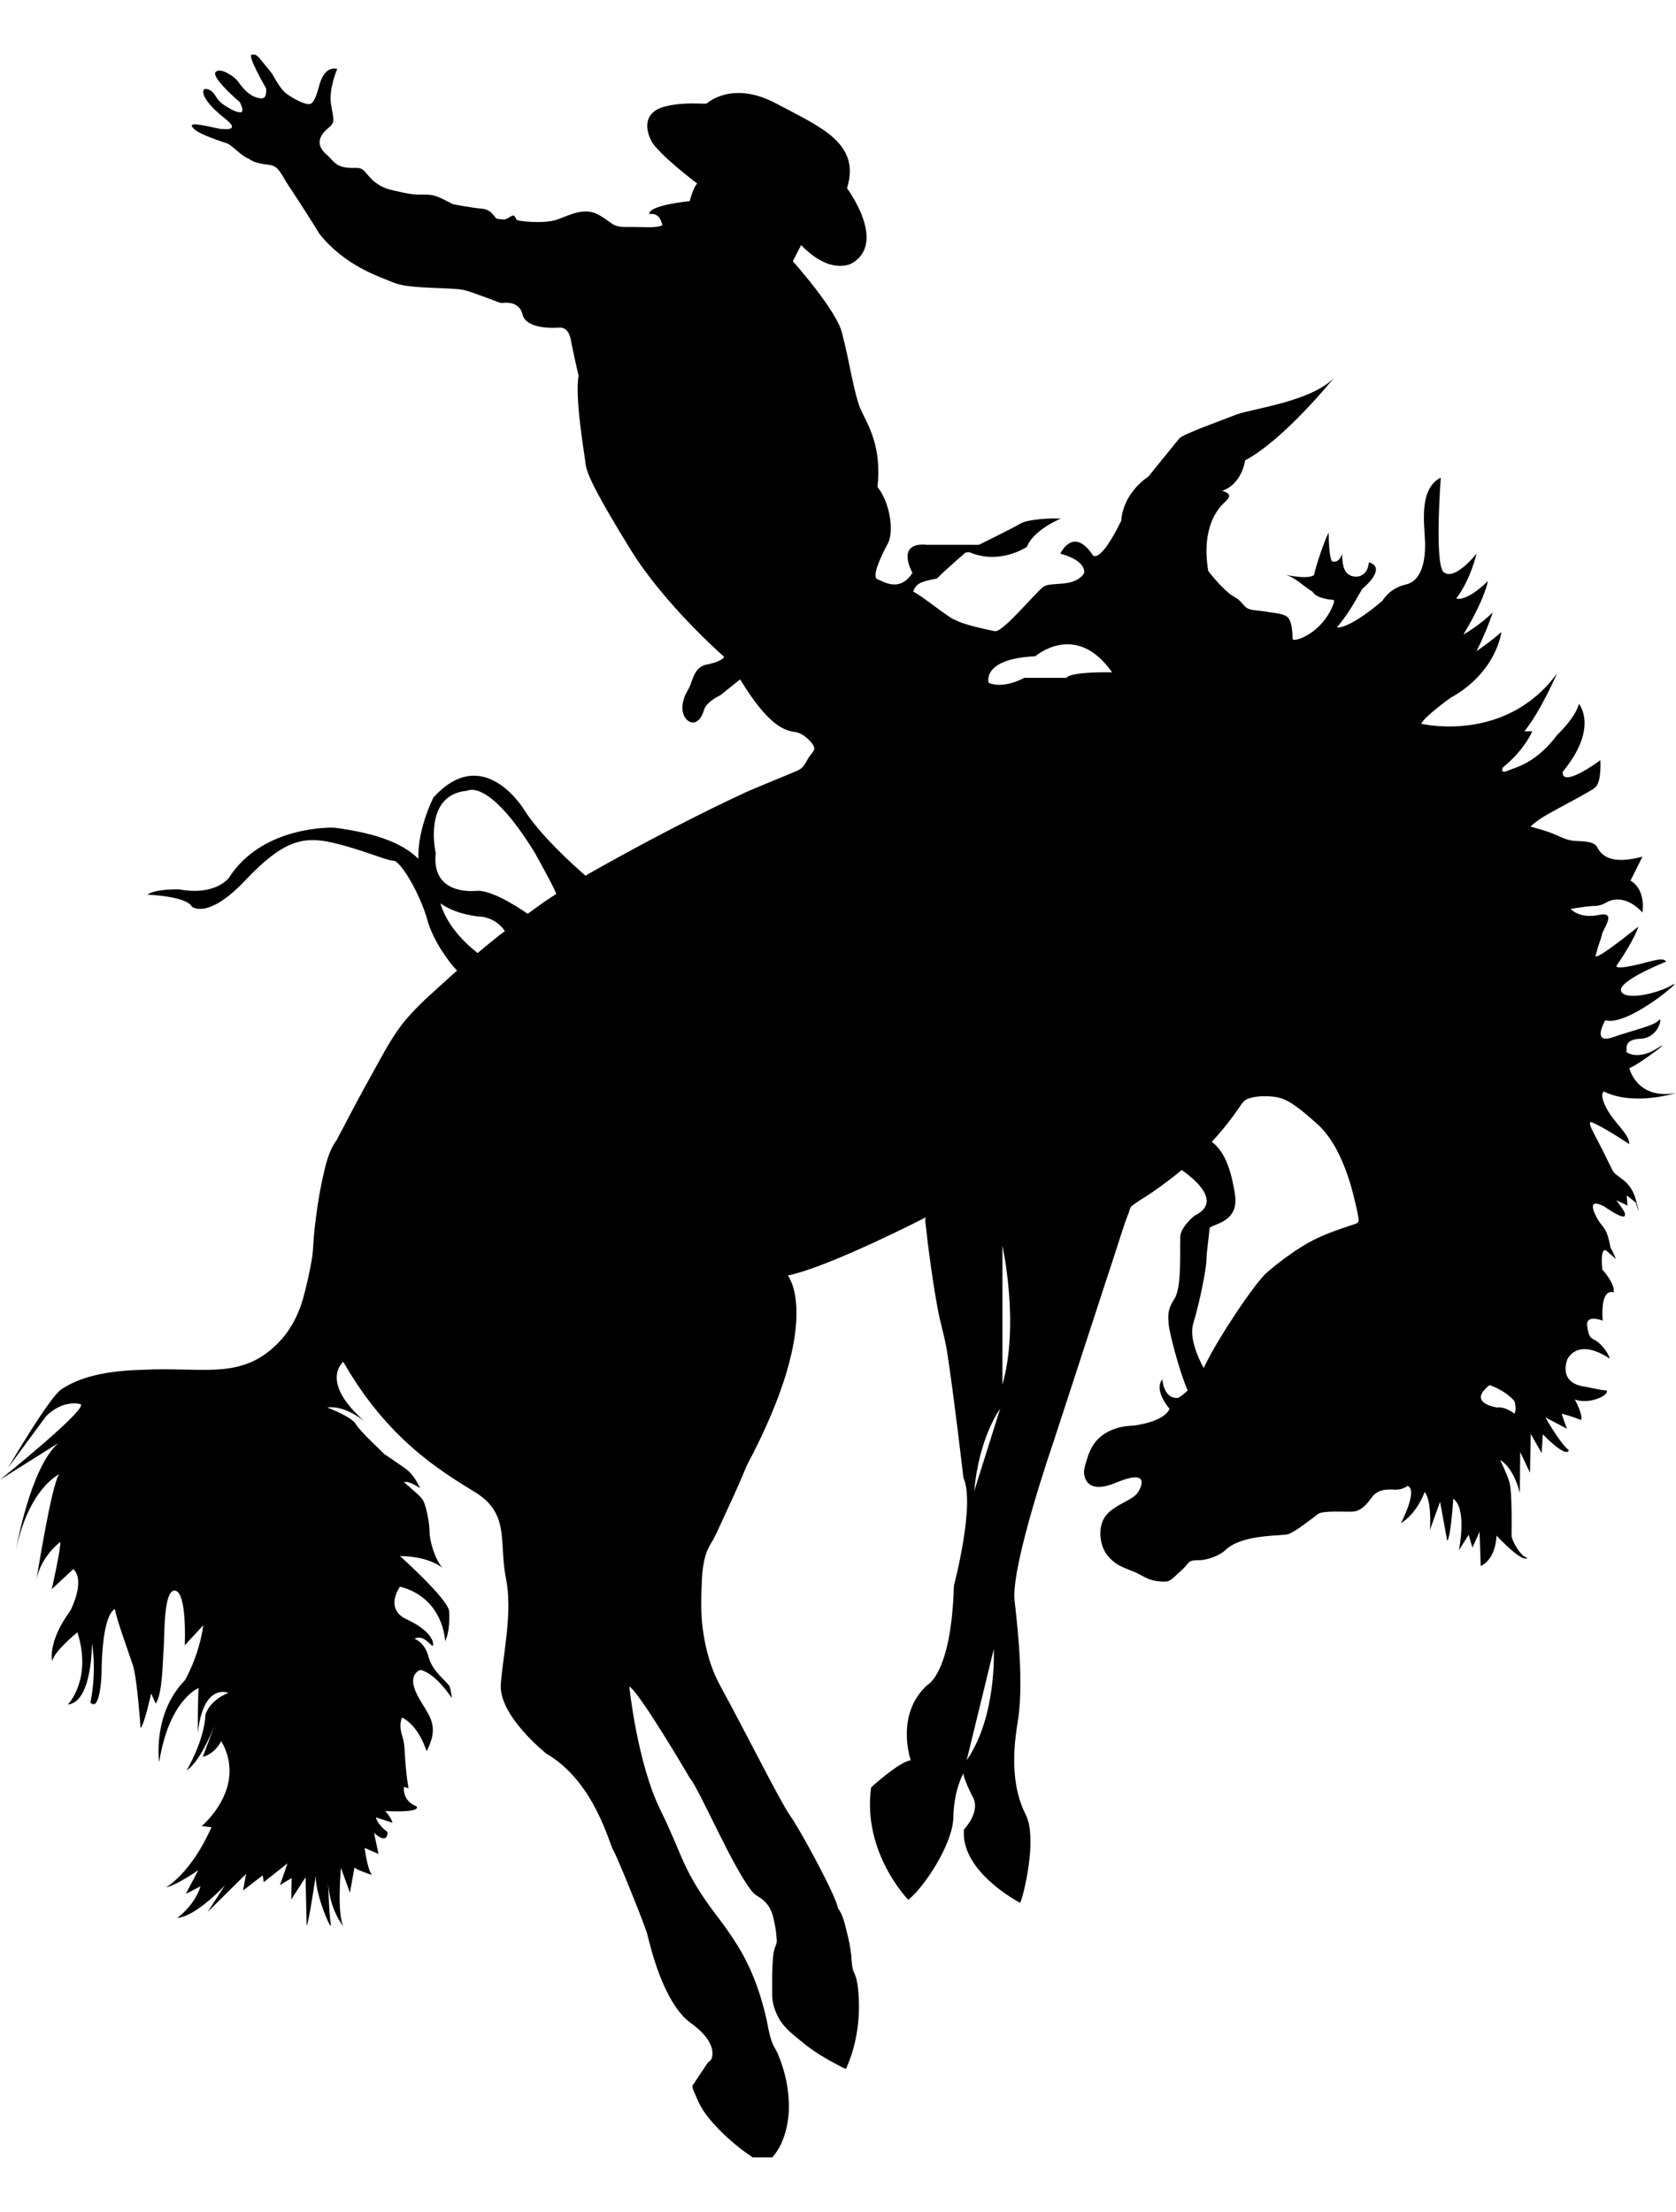 <?xml version="1.0" encoding="UTF-8"?>
<svg id="Layer_1" data-name="Layer 1" xmlns="http://www.w3.org/2000/svg" viewBox="0 0 1164 1536">
  <path d="m1113.82,757.91c21.17,10.45,50.18,1.05,50.18,1.05-27.44,4.97-32.41-17.25-32.41-17.25,6.27-2.09,32.67-22.22,19.08-13.59-13.59,8.62-22.21,2.35-21.17,1.83,1.05-.52-3.14-8.1,9.93-8.67,13.07-.57,15.42-16.42,12.54-12.76-2.88,3.66-16.73,6.53-31.88,11.76-15.16,5.23-5.23-11.76-5.23-11.76,16.2,4.44,56.45-30.58,46.52-24.57-9.93,6.01-33.19,11.24-35.54,4.18-2.35-7.05,31.36-20.39,31.36-20.39-2.35-3.66-10.98.26-23.52,2.88-12.54,2.61-10.98,0-10.98,0,13.07-19.08,15.16-27.18,15.16-27.18-34.5,27.7-29.53,19.6-29.53,19.6,1.83-7.32,3.14-9.67,4.18-13.59-.26-3.14,11.5-16.98-2.09-14.11-.36.07-.71.14-1.06.21-12.85,2.3-18.54-4.39-18.54-4.39,6.53-1.05,13.07-2.09,17.25-2.09s8.89-3.14,8.89-3.14c13.07-5.49,23.78,7.84,23.78,7.84,2.09-17.51-8.36-22.21-8.36-22.21l8.36-16.73c-24.83,6.8-29.53-3.14-31.62-6.8-2.55-4.46-12.21-3.71-16.54-4.22-5.49-.63-10.03-3.41-15.08-5.34-4.74-1.81-9.7-3.12-14.59-4.47,5.15-5.02,11.69-8.38,17.92-11.85,7.27-4.05,14.72-7.79,21.89-12.02,1.98-1.17,4.75-2.51,6.14-4.44,3.4-4.7,2.61-17.77,2.61-17.77-29.01,20.65-26.13,7.98-26.13,7.98,25.35-30.7,11.24-47.18,11.24-47.18-2.35,9.67-15.16,21.69-15.16,21.69-14.89,19.86-29.01,22.48-34.49,24.83-5.49,2.35-3.14-2.35-3.14-2.35,15.42-12.54,20.38-25.09,20.38-25.09h-5.49c11.16-13.54,22.74-40.25,22.74-40.25-35.8,49.13-94.34,35.02-94.34,35.02,2.09-4.97,20.38-18.03,20.38-18.03,32.14-17.77,35.28-45.73,35.28-45.73-.17.16-.34.32-.52.48-6.79,6.15-16.73,12.85-16.73,12.85,7.58-15.16,11.24-26.92,11.24-26.92-9.15,9.15-20.39,15.42-20.39,15.42,15.42-25.61,16.99-37.11,16.99-37.11-15.68,15.16-21.95,12.02-21.95,12.02,9.93-12.81,14.11-31.1,14.11-31.1-15.94,19.08-21.95,13.33-21.95,13.33-7.84-1.05-2.88-66.12-2.88-66.12-15.16,7.58-11.5,31.36-10.98,43.91.52,12.54-1.83,27.7-13.33,30.32-11.5,2.61-16.2,11.24-16.2,11.24-24.3,20.64-31.62,18.55-31.62,18.55,8.62-10.52,12.02-17.25,17.51-26.66,18.29-15.94,4.7-18.55,4.7-18.55-1.04,10.98-10.19,11.5-14.63,8.1-4.44-3.4-3.92-13.85-3.92-13.85-1.04,2.35-2.61,6.01-6.79,5.23-2.61-1.57-2.61-20.12-2.61-20.12-2.88,5.23-8.89,23-10.19,29.53-4.97,3.4-21.17-.52-21.17-.52,7.58,1.31,13.85,8.36,20.12,12.02,2.87,5.23,14.89,5.75,14.89,5.75v1.83c-7.58,21.69-28.75,28.23-28.75,25.09s-.26-10.98-2.88-14.37c-2.39-3.11-9.62-3.44-13.09-4.04-3-.51-6.04-.9-9.07-1.22-3.06-.32-6.08-.7-8.3-3.07-1.54-1.65-2.9-3.48-4.71-4.85-1.87-1.4-4.05-2.32-5.86-3.81-7.58-6.27-14.63-15.68-14.63-15.68-5.23-31.36,7.84-44.43,11.24-47.56,3.4-3.14,5.75-6.01-1.57-8.1,13.85-4.7,15.94-21.17,15.94-21.17,27.18-14.37,61.67-57.23,61.67-57.23-16.2,16.73-57.76,21.43-68.21,25.61-10.45,4.18-36.59,13.33-39.2,16.46-2.61,3.14-21.43,26.39-21.43,26.39-18.82,13.07-18.82,30.58-18.82,30.58-14.63,30.05-19.6,24.3-19.6,24.3-13.85-20.91-22.74-1.31-22.74-1.31,19.08,5.23,16.47,13.59,16.47,13.59-6.79,10.45-22.74,5.49-28.23,9.41-5.49,3.92-28.22,31.88-33.71,30.84-5.49-1.05-23.26-4.97-26.92-7.58-3.92-.52-24.57-17.77-29.79-19.86,2.09-6.27,6.27-7.06,16.47-9.15,7.06-7.06,19.86-18.03,19.86-18.03l2.61-.26c21.17,9.15,39.98-3.66,39.98-3.66,4.7-12.02,23.52-19.6,23.52-19.6-5.49-.52-22.74.26-27.96,3.4-5.23,3.14-28.88,14.77-28.88,14.77h-35.67c-23-2.35-10.45,19.47-10.45,19.47-8.89,13.85-20.12,6.01-24.3,4.44-4.18-1.57,2.09-15.42,7.06-24.57,4.97-9.15,1.05-29.79-7.06-39.46,3.14-28.49-6.8-43.38-11.5-53.57-4.7-10.19-8.36-35.8-12.8-52.01-2.61-15.68-34.5-51.22-34.5-51.22l5.75-11.24c20.91,21.69,35.54,12.54,35.54,12.54,24.3-14.63-3.66-52.01-3.66-52.01,9.67-31.36-18.29-42.34-49.13-58.8-30.84-16.46-48.35,0-48.35,0-3.22.52-15.25-1.4-29.01,2.09-13.76,3.49-14.29,14.11-9.58,23.52,4.71,9.41,32.06,29.97,32.06,29.97-2.61,2.09-5.23,12.19-5.23,12.19-31.36,3.49-27.88,9.06-27.88,9.06,7.49-1.57,8.89,7.67,8.89,7.67-4.18,2.27-13.59,1.05-24.39,1.22-10.8.17-9.75-2.79-19.68-8.36-9.93-5.58-19.69-.17-28.75,3.14-9.07,3.31-27.01,1.22-28.23.35-1.22-.87-.87-4.88-4.88-2.09-4.01,2.79-5.4,1.39-8.18,1.39s-3.32-6.44-11.33-7.14c-8.01-.7-20.04-3.14-20.04-3.14-4.25-2.02-8.36-4.65-12.93-5.89-4.59-1.24-9.37-.49-14.04-.92-5.43-.49-10.76-1.93-16.06-3.13-4.05-.91-7.8-2.88-11.12-5.34-3.01-2.24-5-5.28-7.58-7.95-2.43-2.52-5.2-1.79-8.4-1.9-3.24-.11-6.65-.43-9.55-1.99-3.19-1.72-5.4-5.06-8.13-7.38-8.36-7.15-4.18-13.94,1.22-18.3,5.4-4.35,3.48-6.1,1.91-16.9-1.57-10.8,4.36-24.22,4.36-24.22-7.84-1.57-10.8,6.1-12.02,9.93-1.21,3.83-3.31,13.76-6.97,14.46-3.66.7-13.07-4.53-17.07-7.84-4.01-3.31-9.07-13.07-9.07-13.07-11.32-13.94-10.27-13.42-14.11-13.42s9.76,23.35,9.76,23.35c.2,1.86.34,5.56-1.56,6.69-1.28.77-3.42.19-4.75-.18-6.08-1.69-10.01-6.9-13.56-11.74-1.92-2.61-12.02-9.76-15.16-5.92-3.13,3.83,16.9,20.91,16.9,20.91.86,1.86,3.77,7.61-.41,6.94-3.72-.6-7.01-2.8-10.15-4.73-2.45-1.51-4.52-3.57-5.99-6.04-4.18-6.97-8.36-5.23-8.36-5.23-2.61,4.01,4.53,12.54,14.99,20.73,10.45,8.19-.87,6.97-.87,6.97-4.01-.35,1.57.87-10.45-1.74-12.02-2.61-14.46-1.92-10.28,1.92,4.18,3.83,19.17,8.54,22.66,9.76,3.48,1.22,10.28,9.23,15.24,10.71,2.46,2.05,5.93,2.85,8.99,3.46,4.35.86,7.85.23,11.07,3.81,2.79,3.11,4.43,6.91,6.72,10.36,7.61,11.46,15.08,23,22.26,34.73,17.77,21.95,40.78,29.27,51.92,33.8,11.15,4.53,41.46,2.79,49.48,5.23,8.01,2.44,23.34,8.36,23.34,8.36l1.74.35c12.9-1.74,14.29,7.67,14.29,7.67,2.43,11.49,25.06,9.41,25.09,9.41,6.01-.55,8.04,4.86,8.79,9.63.37,2.39.97,4.77,1.44,7.14.9,4.58,2.01,9.13,3.03,13.69.22,1,.47,1.99.69,2.99-2.79,15.33,4.18,54.71,4.88,61.33.7,6.62,7.66,21.26,31.36,59.59,23.69,38.33,64.81,74.22,64.81,74.22-1.4,3.48-12.2,5.42-12.2,5.42-7.16,1.48-8.99,7.88-11.11,13.84-1.1,3.1-3.24,5.83-4.33,9-1.13,3.32-1.73,6.96-.96,10.43,1.13,5.09,6.39,9.64,10.98,5.12,1.8-1.77,2.97-4.49,3.67-6.88,1.74-5.92,11.16-10.1,11.16-10.1,3.14-2.44,13.93-11.15,13.93-11.15,20.56,33.8,31.71,35.54,38.33,36.59,3.23.51,6.13,2.35,8.47,4.56,1.58,1.49,5.43,5.09,4.6,7.57-.65,1.96-2.73,3.91-3.84,5.67-1.33,2.1-2.42,4.6-4.1,6.45-2.12,2.31-5.54,3.27-8.33,4.49-2.82,1.23-5.68,2.39-8.53,3.55-5.86,2.4-11.7,4.84-17.53,7.3-2.22.94-4.46,1.88-6.64,2.92-7.32,3.48-46.35,21.26-107.32,55.75-.85.48-1.67,1.02-2.51,1.5-8.34-7.27-31.35-28.05-42.36-45.41,0,0-28.22-47.56-63.24-8.89,0,0-11.08,21.43-10.48,42.58-9.6-9.62-26.32-17.48-58.51-21.67,0,0-49.66-2.09-73.17,35.02,0,0-9.41,12.55-34.5,7.84,0,0-16.2-.52-21.95,3.66,0,0,27.18,1.05,30.84,8.36,0,0,10.98,9.41,37.11-18.29,26.13-27.7,40.25-30.84,60.63-26.14,20.38,4.7,37.63,12.54,42.34,12.54s18.29,22.47,23.52,41.29c3.75,13.5,13.95,28.06,20.56,35.01-6.12,5.32-12.01,10.86-18.04,16.29-5.97,5.37-11.48,10.82-16.77,16.9-9.95,11.44-17.02,25.79-24.39,38.93-6.96,12.41-13.65,24.99-20.21,37.62-1.36,2.62-2.9,5.19-4.13,7.87-5.71,7.49-7.92,17.93-9.89,26.92-2.62,11.89-4.3,23.99-5.66,36.09-.76,6.73-.66,13.78-1.85,20.44-1.45,8.12-3.3,16.58-5.43,24.57-2.24,8.43-5.49,16.42-10.36,23.69-3.3,4.93-7.29,9.35-11.77,13.25-24.39,21.26-50.87,12.54-89.55,14.63-33.1.69-48.44,8.01-56.8,13.59-8.37,5.58-36.93,54.36-36.93,54.36l26.48-35.89c11.85-11.5,22.99-8.36,22.99-8.36C65.94,974.56,0,1027.53,0,1027.53l40.5-25.44c-19.51,17.07-29.27,73.53-29.27,73.53,9.06-42.51,29.97-51.92,29.97-51.92-5.23,5.57-16.03,74.22-16.03,74.22,2.79-17.08,16.72-27.18,16.72-27.18.35,4.88-5.93,32.76-5.93,32.76l14.99-13.94c8.71,8.37-2.09,28.92-2.09,28.92-16.37,22.3-12.54,35.19-12.54,35.19.69-6.62,17.43-20.21,17.43-20.21,10.45,32.76-6.62,50.18-6.62,50.18,17.08-1.75,16.73-42.52,16.73-42.52,3.49,20.56-1.05,41.12-1.05,41.12,6.62,6.97,7.67-18.81,7.67-18.81.34-44.95,9.4-45.99,9.4-45.99.7,6.27,9.76,30.66,12.55,39.37,2.79,8.71,5.22,43.2,5.22,43.2,2.79-3.13,7.32-24.04,7.32-24.04l3.13,6.97c4.88-6.27,4.88-30.66,5.57-38.33.7-7.67-.35-41.46,8.01-40.07,8.36,1.39,6.62,37.98,6.62,37.98l12.9-13.94c-3.14,22.3-12.9,38.33-12.9,38.33-22.65,23.35-17.77,56.79-17.77,56.79,6.97-43.9,27.53-51.57,27.53-51.57-.69,1.74-.69,31.36-.69,31.36,3.83-35.54,21.25-27.96,21.25-27.96-13.59,5.49-15.94,15.16-15.94,15.16-.79,18.29-13.07,38.68-13.07,38.68,10.2-6.53,19.6-31.88,19.6-31.88l-8.36,22.48c8.89-2.36,12.8-10.98,12.8-10.98,18.56,32.41-13.59,59.06-13.59,59.06l6.8.79c-14.37,32.4-31.62,41.81-31.62,41.81,8.1-1.83,22.47-12.02,22.47-12.02l-8.62,16.46,10.19-5.23c-4.44,13.85-16.2,21.96-16.2,21.96,13.33-1.05,33.19-22.74,33.19-22.74l-12.02,18.56,26.66-26.4-2.09,11.5,13.59-10.45.78,4.7,16.47-13.07-5.23,15.16,8.1-4.97-.26,14.9,9.93-15.42.79,33.71c1.57-2.61,6.27-34.76,6.27-34.76-.26,13.85,11.76,40.77,10.45,33.45-1.3-7.32-1.83-30.57-1.83-30.57.26,20.12,10.71,32.4,10.71,32.4-4.7-8.1-1.83-40.77-1.83-40.77l6.27,17.25,3.14-17.51c1.57,1.83,12.28,5.22,12.28,5.22-3.14-2.87-5.23-18.81-5.23-18.81l9.67,4.18-3.14-14.63c9.93,8.88,9.41-.52,9.41-.52-7.32-5.49-8.1-10.2-8.1-10.2,3.39,1.04,11.5,3.66,11.5,3.66-.79-3.39-4.97-8.1-4.97-8.1,26.39,1.31,21.69-3.22,21.69-3.22-10.45-4.18-8.71-13.59-8.71-13.59l3.13,1.04-.34-2.43c-.94-5.18-1.33-10.47-1.83-15.69-.53-5.51-.28-12.14-1.94-17.43-1.51-4.84-2.26-8.6-.41-13.57,11.85,5.58,17.07,23.35,17.07,23.35,10.45-19.86-.34-26.14-6.97-40.08-6.62-13.93,2.79-16.37,2.79-16.37,11.16,2.79,21.61,19.51,21.61,19.51,0-3.48-1.4-8.01-1.4-8.01-2.79-4.53-11.85-10.11-14.64-20.56-2.79-10.45-9.76-12.55-9.76-12.55,6.97-3.83,12.54,7.32,12.9,4.19.35-3.14-2.79-10.45-18.47-17.77-15.68-7.32-4.53-22.65-4.53-22.65,30.67,8.01,31.36,37.99,31.36,37.99,3.83-8.01,2.79-20.91,2.79-20.91-.7-8.37-34.15-38.33-34.15-38.33,21.26.35,29.62,8.36,29.62,8.36-5.58-6.27-9.06-19.16-9.06-25.09s-2.44-19.51-5.23-23c-2.79-3.48-12.55-11.5-12.55-11.5,3.49-1.39,11.15,4.18,11.15,4.18-1.74-4.18-5.22-9.76-8.71-12.54-3.49-2.79-16.03-11.15-16.03-11.15-4.18-4.19-16.72-15.68-19.86-20.91-3.14-5.23-19.86-11.5-19.86-11.5,12.55-1.74,26.14,9.76,26.14,9.76-32.06-27.88-14.99-41.47-14.99-41.47,30.67,53.66,67.25,75.61,91.64,90.6,24.39,14.98,16.37,35.19,21.26,59.23,4.88,24.04-1.75,51.92-3.49,73.88-1.74,21.95,31.71,48.43,31.71,48.43,33.1,19.17,43.55,62.37,46.34,66.9,2.8,4.53,21.95,51.92,23.7,58.54,1.74,6.62,10.79,47.74,30.31,61.67,19.51,13.94,14.99,25.09,13.24,26.14-1.92,1.15-3.41,4.21-4.63,5.98-2.12,3.06-4.2,6.17-6.21,9.31-.34.54-1.21,1.48-1.32,2.09-.33,1.81,1.91,5.88,2.58,7.59,1.01,2.55,2.18,5.01,3.57,7.37,2.84,4.87,6.47,9.22,10.32,13.31,6.35,6.73,13.33,12.91,20.84,18.31,1.47,1.06,2.96,2.08,4.47,3.09h13.59c11.15-12.06,11.5-32.19,11.5-32.19.51-13.45-2.21-26.79-7.38-39.17-1.17-2.82-3-5.38-4.11-8.2-2.35-5.98-3.11-13.09-4.68-19.34-1.45-5.75-3.01-11.45-4.91-17.06-3.69-10.9-8.49-21.45-14.56-31.24-4.24-6.84-8.95-13.45-13.83-19.85-24.74-32.4-23.69-41.81-39.72-74.22-16.03-32.41-21.6-85.72-21.6-85.72,7.32,4.18,42.16,63.76,42.16,63.76,6.62,7.66,30.67,64.46,43.9,79.45,1.65,1.87,4.61,3.07,6.52,4.75,1.61,1.41,3.12,2.99,4.31,4.78,2.73,4.08,3.59,9.57,4.5,14.3.37,1.89.63,3.8.73,5.73.09,1.59.49,3.26.27,4.84-.21,1.61-1.09,3.05-1.53,4.61-1.07,3.81-1.19,7.83-1.41,11.77-.38,6.86-.17,13.67-.21,20.53-.03,6.4,3.15,14.44,6.97,19.48,3.77,4.99,8.95,8.86,13.73,12.82,7.96,6.59,16.19,11.49,25.33,16.21,1.69.87,3.41,2,5.27,2.49,7.82-17.46,10.38-37.08,8.28-56.02-.38-3.46-.95-7.11-2.48-10.28-1.99-4.16-1.75-8.19-2.19-12.67-.54-5.5-1.75-10.91-3.11-16.26-1.33-5.28-2.65-11.86-6.08-16.27-1.04-8.01-26.13-54.36-33.1-64.11-6.97-9.76-30.31-56.8-48.78-90.6-6.62-12.12-10.13-25.32-12-38.94-1.58-11.56-1.12-23.32-.62-34.95.12-2.99.39-5.97.87-8.93.97-6.01,2.36-11.08,5.62-16.22,3.11-4.92,5.21-10.35,7.69-15.6,4.88-10.37,9.62-20.8,14.15-31.33,1-2.32,1.85-4.71,2.94-6.99,53.83-101.4,28.39-131.72,28.39-131.72,29.62-6.27,95.83-40.42,95.83-40.42-.82,2.26.08,5.87.3,8.15.54,5.55,1.21,11.1,1.96,16.63,1.78,13.2,3.67,26.39,6.13,39.48,1.92,10.19,5.15,20.07,6.59,30.37,1.16,8.24,2.43,16.46,3.52,24.71,1.21,9.15,2.35,18.3,3.52,27.45.96,7.62,1.84,15.24,2.78,22.87.44,3.61.84,7.23,1.28,10.84.02.12.03.24.05.36,8.36,18.47-6.62,74.92-6.62,74.92-1.74,61.33-18.46,68.99-18.46,68.99-22.65,20.56-11.5,52.27-11.5,52.27-7.67.69-27.53,18.81-27.53,18.81-6.27,45.29,25.79,78.05,25.79,78.05,10.45-8.01,31.01-38.33,31.35-57.5.35-19.17,6.97-30.32,6.97-30.32,0,3.83,6.27,16.03,6.27,16.03,6.27,10.45-5.92,23-5.92,23-2.44,29.61,39.02,50.87,39.02,50.87,1.74-2.43,12.54-44.25,3.84-61.32-8.71-17.08-9.76-39.03-5.58-63.77,4.18-24.75.69-60.63-2.09-84.67-2.78-24.04,26.83-109.76,26.83-109.76,1.47-4.5,2.92-9,4.4-13.5,3.64-11,7.15-22.03,10.78-33.02,4.61-14,9.1-28.04,13.72-42.04,4.45-13.47,8.72-27.01,13.23-40.47,3.41-10.16,6.29-20.47,10.24-30.45.42-1.05.94-3.76,1.79-4.47,4.19-3.52,9.35-6.26,13.85-9.38,4.51-3.12,8.96-6.31,13.32-9.63,2.69-2.05,5.28-4.23,7.89-6.38,9.75,6.84,28.25,22.49,8.78,31.83,0,0-10.8,8.71-9.76,16.03-.35,10.45,1.05,33.8-4.18,41.81-5.23,8.01-4.19,12.19-3.84,17.77.32,5.04,7.2,32.05,13.15,45.65-3.86,3.81-6.61,5.14-6.61,5.14-10.19,1.04-10.98-12.8-10.98-12.8-6.28,7.58,4.97,20.38,4.97,20.38-3.66,9.41-25.35,11.76-25.35,11.76-10.47.19-21.41,4.13-27.46,13.15-1.89,2.83-3.45,6.46-4.37,9.72-1.35,4.74-3.26,8.59-1.48,13.45,1.54,4.23,4.98,6.18,9.44,6.2,4.15.01,8.58-1.48,12.37-3.05,25.87-10.71,15.42,6.01,15.42,6.01-1.81,3.88-8.54,6.82-12.04,8.8-5.87,3.32-11.41,6.77-13.53,13.58-1.7,5.46-1.21,11.77.91,17.05,1.7,4.25,4.88,7.8,8.56,10.47,3.84,2.79,8.41,4.2,12.75,5.99,4.31,1.77,8.22,4.69,12.75,5.88,3.24.85,6.6,1.19,9.95.95,2.83-.2,6.01-3.78,7.96-5.53,1.75-1.57,3.54-3.16,5.11-4.9,1.37-1.51,2.51-3.52,4.67-3.99,2.71-.58,5.54-.17,8.27-.69,2.91-.55,5.8-1.36,8.48-2.64,2.29-1.1,5.03-2.56,6.8-4.45,12.28-10.98,38.68-9.15,43.38-10.72,4.7-1.57,16.73-10.98,20.39-13.85,3.66-2.87,20.91-1.3,25.09-1.83,4.18-.52,7.84-3.39,12.54-9.93,4.7-6.54,12.81-5.23,16.99-5.23s7.84-2.61,7.84-2.61c7.32,2.88-4.7,25.87-4.7,25.87,11.5-7.05,16.46-21.69,16.46-21.69,5.23,6.53,3.66,26.39,3.66,26.39l7.06-19.6,4.96,27.18c2.61-2.87,4.18-29.27,4.18-29.27,9.93,7.05,3.92,35.8,3.92,35.8l6.79-10.72,2.61,8.89,4.96-10.98.79,23.78c10.98-5.23,10.98-21.17,10.98-21.17,19.6,20.65,21.43,15.42,21.43,15.42-4.18-.26-10.98-11.76-10.98-15.68s.52-30.58-1.57-37.11c-2.09-6.53-6.4-15.16-6.4-15.16,10.07,6.01,13.72,22.99,13.72,22.99l.26-28.48,6.8,14.37.52-26.92,7.58,13.33.79-13.06c17.62,17.78,18.03,10.98,18.03,10.98-6.53-5.23-16.2-22.74-16.2-22.74l14.89,7.84-3.66-10.37c4.7.87,13.59,4.36,13.59,4.36,1.31-3.92-4.44-14.29-4.44-14.29,0,0,5.75,2.53,14.11,0,8.36-2.53,9.67-6.36,7.06-6.36s-13.07-2.35-13.07-2.35c-20.91-2.35-13.07-19.6-13.07-19.6,9.15-14.9,29.27,0,29.27,0-.52-2.87-4.96-9.41-8.89-12.02-3.92-2.61-5.49-1.57-6.79-10.45-1.3-8.88,10.72-3.92,10.72-3.92-1.57-24.04,7.58-19.6,7.58-19.6,1.57-5.75-7.84-15.94-7.84-15.94-1.57-16.99,2.88-13.07,2.88-13.07l6.53,5.75s-1.31-3.92-3.66-7.84c-3.14-16.99-5.75-12.02-10.98-23.78-5.23-11.76,6.79-4.71,6.79-4.71,15.94,10.98,14.11,5.49,14.11,5.49,1.04-1.31-6.01-9.93-6.01-9.93l7.84,3.66-.52-7.06,6.27,4.97s4.18,13.85.26-1.31c-3.92-15.16-13.85-15.68-16.46-21.17-2.61-5.49-9.41-19.08-13.33-26.39-3.92-7.32-1.57-7.06-1.57-7.06,8.36,3.13,26.66,15.42,26.66,15.42,0-7.06-10.19-14.37-15.68-24.57-5.49-10.2-2.09-12.02-2.09-12.02Zm-767.74-107.88c-4.86,3.83-9.62,7.78-14.36,11.77-7.39-5.74-20.35-17.58-25.45-33.25-.14-.42-.27-.84-.4-1.26,6.2,4.38,14.62,7.63,26.01,9.1,0,0,10.91-.52,18.26,9.41.19.26.35.47.53.71-1.52,1.18-3.08,2.33-4.59,3.53Zm40-29.14c-3.15,2.09-6.34,4.13-9.43,6.3-3.43,2.42-6.8,4.92-10.19,7.4l-.03-.05s-23.56-16.97-35.59-15.93c-12.02,1.04-30.84-2.61-28.22-26.14,0,0-9.41-40.77,21.95-43.38,0,0,14.64-9.41,47.04,43.38,0,0,15.37,27.68,14.57,28.21-.05.03-.06.13-.1.2Zm285.29,601.42l18.81-77.1s2.35,46.52-18.81,77.1Zm5.23-186.86c3.4-37.9,18.03-57.23,18.03-57.23l-18.03,57.23Zm19.6-73.96v-96.43s12.02,54.1,0,96.43Zm44.43-490.8h-29.27s-13.94,8.02-24.74,3.49c0,0-5.23-16.73,32.41-18.47,0,0,28.22-24.74,53.31,11.15,0,0-28.58-.7-31.71,3.83Zm200.93,379.08c-10.79,3.67-21.58,7.02-31.63,12.53-7.75,4.25-15.06,9.33-22.04,14.74-2.59,2.01-5.1,4.1-7.61,6.21-8.71,7.32-34.5,46.35-43.21,64.47-.38.78-.76,1.5-1.14,2.24-4.3-8.03-10.14-21.49-7.14-31.17,4.53-14.63,9.06-38.33,9.06-43.56s2.09-18.47,2.09-21.95,20.91-3.13,17.77-23.7c-2.73-17.92-7.32-30-16.07-36.73,6.99-7.53,13.41-15.57,19.18-24.07,1.63-2.4,2.91-4.6,5.73-5.73,5.62-2.24,14.14-2.17,20-1.19,5.85.97,10.77,4.34,15.44,7.82,4.34,3.23,8.38,6.85,12.43,10.43,7.79,6.87,13.3,16.15,17.42,25.58,3.89,8.92,6.83,18.24,8.97,27.73.83,3.69,1.86,7.34,2.43,11.08.35,2.37,1.01,4.35-1.68,5.27Zm110.24,131.92s-5.92-5.05-12.19-4.36c0,0-21.25-2.96-5.05-15.51,0,0,10.8,3.49,17.25,11.15,0,0,1.74,5.41,0,8.71Z"/>
</svg>